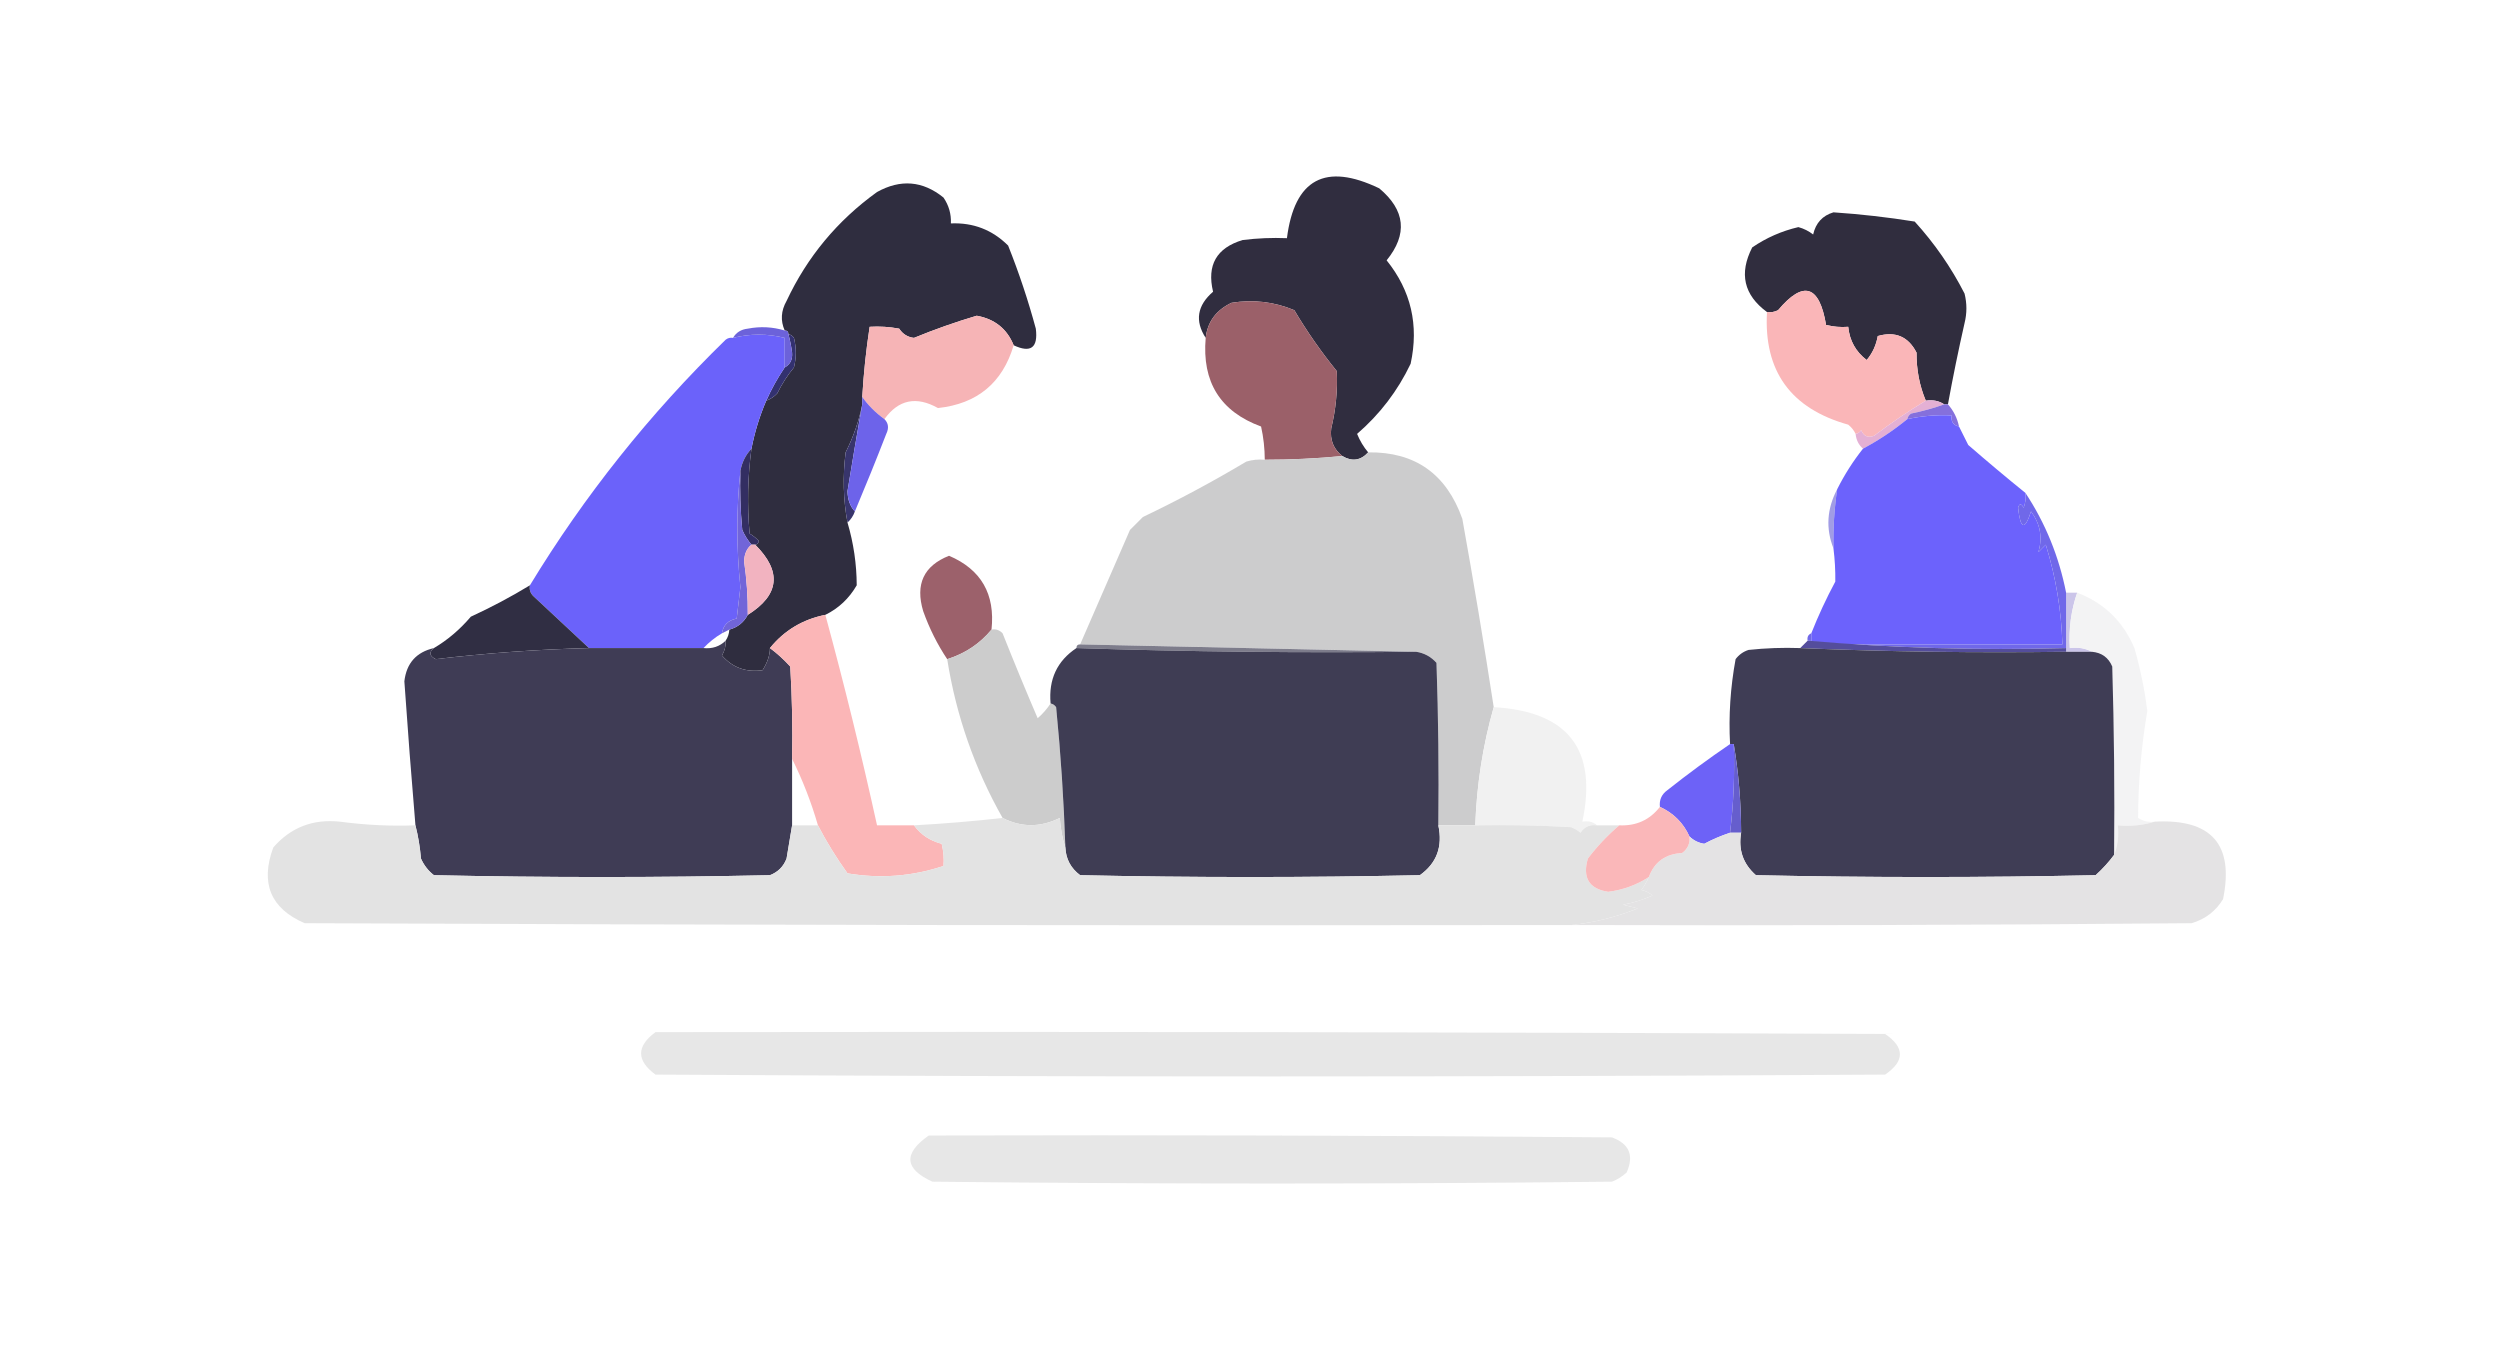 <?xml version="1.0" encoding="UTF-8"?>
<!DOCTYPE svg PUBLIC "-//W3C//DTD SVG 1.1//EN" "http://www.w3.org/Graphics/SVG/1.1/DTD/svg11.dtd">
<svg xmlns="http://www.w3.org/2000/svg" version="1.1" width="677px" height="369px" style="shape-rendering:geometricPrecision; text-rendering:geometricPrecision; image-rendering:optimizeQuality; fill-rule:evenodd; clip-rule:evenodd" xmlns:xlink="http://www.w3.org/1999/xlink">
<g><path style="opacity:1" fill="#2f2d3f" d="M 274.5,93.5 C 272.704,89.049 269.371,86.383 264.5,85.5C 258.742,87.211 253.075,89.211 247.5,91.5C 245.792,91.297 244.459,90.464 243.5,89C 240.854,88.503 238.187,88.336 235.5,88.5C 234.534,94.781 233.867,101.115 233.5,107.5C 233.5,108.167 233.5,108.833 233.5,109.5C 232.617,113.957 231.117,118.29 229,122.5C 228.18,129.014 228.347,135.347 229.5,141.5C 231.145,147.072 231.979,152.738 232,158.5C 229.926,162.077 227.093,164.744 223.5,166.5C 217.374,167.725 212.374,170.725 208.5,175.5C 208.495,177.401 207.828,179.401 206.5,181.5C 202.019,182.12 198.352,180.787 195.5,177.5C 196.246,176.264 196.579,174.93 196.5,173.5C 197.11,172.609 197.443,171.609 197.5,170.5C 199.754,169.876 201.421,168.543 202.5,166.5C 211.12,161.096 211.786,154.763 204.5,147.5C 205.043,147.44 205.376,147.107 205.5,146.5C 204.758,145.713 203.925,145.047 203,144.5C 202.309,136.805 202.475,129.139 203.5,121.5C 204.372,117.007 205.706,112.674 207.5,108.5C 208.643,108.092 209.643,107.425 210.5,106.5C 211.726,103.984 213.226,101.651 215,99.5C 215.667,96.833 215.667,94.167 215,91.5C 214.617,90.944 214.117,90.611 213.5,90.5C 213.5,89.833 213.167,89.5 212.5,89.5C 211.32,86.83 211.487,84.164 213,81.5C 218.587,69.575 226.754,59.742 237.5,52C 243.885,48.456 249.885,48.956 255.5,53.5C 256.946,55.618 257.613,57.951 257.5,60.5C 263.561,60.242 268.728,62.242 273,66.5C 275.945,73.881 278.445,81.381 280.5,89C 281.144,94.171 279.144,95.671 274.5,93.5 Z"/></g>
<g><path style="opacity:1" fill="#302d3f" d="M 370.5,122.5 C 368.465,124.73 366.132,125.063 363.5,123.5C 361.11,121.624 360.11,119.124 360.5,116C 361.742,110.88 362.242,105.713 362,100.5C 357.747,95.255 353.914,89.755 350.5,84C 345.028,81.715 339.362,81.048 333.5,82C 329.321,83.985 326.988,87.152 326.5,91.5C 323.516,86.898 324.182,82.732 328.5,79C 326.769,71.794 329.435,67.128 336.5,65C 340.486,64.501 344.486,64.335 348.5,64.5C 350.545,48.476 358.879,43.976 373.5,51C 380.574,56.925 381.241,63.425 375.5,70.5C 382.109,78.715 384.276,88.048 382,98.5C 378.509,105.829 373.676,112.162 367.5,117.5C 368.26,119.36 369.26,121.027 370.5,122.5 Z"/></g>
<g><path style="opacity:0.998" fill="#302d3e" d="M 527.5,109.5 C 527.167,109.5 526.833,109.5 526.5,109.5C 525.081,108.549 523.415,108.216 521.5,108.5C 519.802,104.457 518.969,100.123 519,95.5C 516.774,91.139 513.274,89.639 508.5,91C 508.05,93.501 507.05,95.667 505.5,97.5C 502.538,95.244 500.871,92.244 500.5,88.5C 498.473,88.662 496.473,88.496 494.5,88C 492.685,77.181 488.352,75.847 481.5,84C 480.552,84.483 479.552,84.65 478.5,84.5C 472.221,79.884 470.887,74.05 474.5,67C 478.3,64.397 482.467,62.564 487,61.5C 488.473,61.903 489.806,62.57 491,63.5C 491.709,60.38 493.542,58.38 496.5,57.5C 503.911,58.002 511.244,58.835 518.5,60C 523.863,65.89 528.363,72.39 532,79.5C 532.667,82.167 532.667,84.833 532,87.5C 530.327,94.878 528.827,102.211 527.5,109.5 Z"/></g>
<g><path style="opacity:1" fill="#9b6069" d="M 363.5,123.5 C 356.52,124.165 349.52,124.498 342.5,124.5C 342.492,121.455 342.159,118.455 341.5,115.5C 330.463,111.451 325.463,103.451 326.5,91.5C 326.988,87.152 329.321,83.985 333.5,82C 339.362,81.048 345.028,81.715 350.5,84C 353.914,89.755 357.747,95.255 362,100.5C 362.242,105.713 361.742,110.88 360.5,116C 360.11,119.124 361.11,121.624 363.5,123.5 Z"/></g>
<g><path style="opacity:1" fill="#33316f" d="M 213.5,90.5 C 214.117,90.611 214.617,90.944 215,91.5C 215.667,94.167 215.667,96.833 215,99.5C 213.226,101.651 211.726,103.984 210.5,106.5C 209.643,107.425 208.643,108.092 207.5,108.5C 208.901,105.366 210.568,102.366 212.5,99.5C 213.993,98.688 214.66,97.355 214.5,95.5C 214.272,93.793 213.938,92.126 213.5,90.5 Z"/></g>
<g><path style="opacity:1" fill="#f6b4b6" d="M 274.5,93.5 C 271.48,103.681 264.647,109.348 254,110.5C 248.141,107.207 243.308,108.207 239.5,113.5C 237.084,111.751 235.084,109.751 233.5,107.5C 233.867,101.115 234.534,94.781 235.5,88.5C 238.187,88.336 240.854,88.503 243.5,89C 244.459,90.464 245.792,91.297 247.5,91.5C 253.075,89.211 258.742,87.211 264.5,85.5C 269.371,86.383 272.704,89.049 274.5,93.5 Z"/></g>
<g><path style="opacity:1" fill="#6b62fa" d="M 212.5,99.5 C 210.568,102.366 208.901,105.366 207.5,108.5C 205.706,112.674 204.372,117.007 203.5,121.5C 201.94,123.156 200.94,125.156 200.5,127.5C 199.399,137.835 199.399,148.335 200.5,159C 200.167,161.833 199.833,164.667 199.5,167.5C 197.192,167.965 195.858,169.299 195.5,171.5C 193.651,172.593 191.984,173.926 190.5,175.5C 180.167,175.5 169.833,175.5 159.5,175.5C 154.52,170.855 149.52,166.188 144.5,161.5C 143.614,160.675 143.281,159.675 143.5,158.5C 158.267,134.21 175.934,112.043 196.5,92C 197.094,91.536 197.761,91.369 198.5,91.5C 203.142,90.327 207.809,90.327 212.5,91.5C 212.5,94.167 212.5,96.833 212.5,99.5 Z"/></g>
<g><path style="opacity:1" fill="#6c62da" d="M 212.5,89.5 C 213.167,89.5 213.5,89.833 213.5,90.5C 213.938,92.126 214.272,93.793 214.5,95.5C 214.66,97.355 213.993,98.688 212.5,99.5C 212.5,96.833 212.5,94.167 212.5,91.5C 207.809,90.327 203.142,90.327 198.5,91.5C 199.347,90.034 200.68,89.2 202.5,89C 205.888,88.341 209.221,88.508 212.5,89.5 Z"/></g>
<g><path style="opacity:1" fill="#fab6b8" d="M 521.5,108.5 C 516.78,111.351 512.114,114.517 507.5,118C 505.892,118.658 504.725,118.158 504,116.5C 503.617,117.056 503.117,117.389 502.5,117.5C 502.047,116.542 501.381,115.708 500.5,115C 484.92,110.644 477.587,100.477 478.5,84.5C 479.552,84.65 480.552,84.483 481.5,84C 488.352,75.847 492.685,77.181 494.5,88C 496.473,88.496 498.473,88.662 500.5,88.5C 500.871,92.244 502.538,95.244 505.5,97.5C 507.05,95.667 508.05,93.501 508.5,91C 513.274,89.639 516.774,91.139 519,95.5C 518.969,100.123 519.802,104.457 521.5,108.5 Z"/></g>
<g><path style="opacity:1" fill="#e4b0d4" d="M 521.5,108.5 C 523.415,108.216 525.081,108.549 526.5,109.5C 523.678,110.507 520.678,111.34 517.5,112C 516.944,112.383 516.611,112.883 516.5,113.5C 512.783,116.543 508.783,119.209 504.5,121.5C 503.326,120.486 502.66,119.153 502.5,117.5C 503.117,117.389 503.617,117.056 504,116.5C 504.725,118.158 505.892,118.658 507.5,118C 512.114,114.517 516.78,111.351 521.5,108.5 Z"/></g>
<g><path style="opacity:1" fill="#8570dc" d="M 526.5,109.5 C 526.833,109.5 527.167,109.5 527.5,109.5C 529.025,111.216 530.025,113.216 530.5,115.5C 528.952,115.179 528.285,114.179 528.5,112.5C 524.434,112.307 520.434,112.64 516.5,113.5C 516.611,112.883 516.944,112.383 517.5,112C 520.678,111.34 523.678,110.507 526.5,109.5 Z"/></g>
<g><path style="opacity:1" fill="#6c62fc" d="M 530.5,115.5 C 531.32,117.14 532.153,118.807 533,120.5C 538.145,124.971 543.312,129.304 548.5,133.5C 548.657,134.873 548.49,136.207 548,137.5C 547.346,136.304 546.846,136.304 546.5,137.5C 547.14,143.387 548.307,143.72 550,138.5C 552.506,141.87 553.172,145.537 552,149.5C 552.667,148.833 553.333,148.167 554,147.5C 556.721,156.274 558.221,165.274 558.5,174.5C 535.833,174.5 513.167,174.5 490.5,174.5C 490.5,173.5 490.5,172.5 490.5,171.5C 492.382,166.735 494.548,162.068 497,157.5C 497.044,154.525 496.877,151.525 496.5,148.5C 496.392,143.13 496.725,137.797 497.5,132.5C 499.492,128.53 501.826,124.863 504.5,121.5C 508.783,119.209 512.783,116.543 516.5,113.5C 520.434,112.64 524.434,112.307 528.5,112.5C 528.285,114.179 528.952,115.179 530.5,115.5 Z"/></g>
<g><path style="opacity:1" fill="#38356c" d="M 233.5,109.5 C 232.111,117.284 230.778,125.117 229.5,133C 229.547,135.295 230.213,137.129 231.5,138.5C 231.068,139.71 230.401,140.71 229.5,141.5C 228.347,135.347 228.18,129.014 229,122.5C 231.117,118.29 232.617,113.957 233.5,109.5 Z"/></g>
<g><path style="opacity:0.992" fill="#cbcbcc" d="M 370.5,122.5 C 383.185,122.325 391.685,128.325 396,140.5C 399.048,157.452 401.881,174.452 404.5,191.5C 401.562,201.806 399.895,212.472 399.5,223.5C 396.167,223.5 392.833,223.5 389.5,223.5C 389.667,208.83 389.5,194.163 389,179.5C 387.512,177.84 385.679,176.84 383.5,176.5C 353.167,175.833 322.833,175.167 292.5,174.5C 296.988,164.188 301.488,153.855 306,143.5C 307.167,142.333 308.333,141.167 309.5,140C 319.065,135.436 328.398,130.436 337.5,125C 339.134,124.506 340.801,124.34 342.5,124.5C 349.52,124.498 356.52,124.165 363.5,123.5C 366.132,125.063 368.465,124.73 370.5,122.5 Z"/></g>
<g><path style="opacity:1" fill="#6d63ea" d="M 233.5,107.5 C 235.084,109.751 237.084,111.751 239.5,113.5C 240.598,114.601 240.765,115.934 240,117.5C 237.257,124.569 234.423,131.569 231.5,138.5C 230.213,137.129 229.547,135.295 229.5,133C 230.778,125.117 232.111,117.284 233.5,109.5C 233.5,108.833 233.5,108.167 233.5,107.5 Z"/></g>
<g><path style="opacity:1" fill="#332e62" d="M 203.5,121.5 C 202.475,129.139 202.309,136.805 203,144.5C 203.925,145.047 204.758,145.713 205.5,146.5C 205.376,147.107 205.043,147.44 204.5,147.5C 204.167,147.5 203.833,147.5 203.5,147.5C 202.496,146.317 201.662,144.984 201,143.5C 200.501,138.177 200.334,132.844 200.5,127.5C 200.94,125.156 201.94,123.156 203.5,121.5 Z"/></g>
<g><path style="opacity:0.665" fill="#726bd9" d="M 497.5,132.5 C 496.725,137.797 496.392,143.13 496.5,148.5C 494.383,143.135 494.716,137.801 497.5,132.5 Z"/></g>
<g><path style="opacity:1" fill="#7165d9" d="M 200.5,127.5 C 200.334,132.844 200.501,138.177 201,143.5C 201.662,144.984 202.496,146.317 203.5,147.5C 202.235,148.514 201.569,150.014 201.5,152C 202.198,156.811 202.531,161.644 202.5,166.5C 201.421,168.543 199.754,169.876 197.5,170.5C 196.833,170.833 196.167,171.167 195.5,171.5C 195.858,169.299 197.192,167.965 199.5,167.5C 199.833,164.667 200.167,161.833 200.5,159C 199.399,148.335 199.399,137.835 200.5,127.5 Z"/></g>
<g><path style="opacity:1" fill="#f2b3c0" d="M 203.5,147.5 C 203.833,147.5 204.167,147.5 204.5,147.5C 211.786,154.763 211.12,161.096 202.5,166.5C 202.531,161.644 202.198,156.811 201.5,152C 201.569,150.014 202.235,148.514 203.5,147.5 Z"/></g>
<g><path style="opacity:1" fill="#9c616b" d="M 268.5,170.5 C 265.335,174.317 261.335,176.984 256.5,178.5C 253.835,174.503 251.668,170.17 250,165.5C 247.812,158.215 250.145,153.215 257,150.5C 265.698,154.215 269.531,160.881 268.5,170.5 Z"/></g>
<g><path style="opacity:0.906" fill="#c5bfe6" d="M 559.5,160.5 C 560.5,160.5 561.5,160.5 562.5,160.5C 560.849,165.324 560.183,170.324 560.5,175.5C 562.735,175.205 564.735,175.539 566.5,176.5C 564.167,176.5 561.833,176.5 559.5,176.5C 559.5,176.167 559.5,175.833 559.5,175.5C 559.5,170.5 559.5,165.5 559.5,160.5 Z"/></g>
<g><path style="opacity:1" fill="#302e43" d="M 143.5,158.5 C 143.281,159.675 143.614,160.675 144.5,161.5C 149.52,166.188 154.52,170.855 159.5,175.5C 145.598,175.852 131.765,176.852 118,178.5C 116.272,177.648 116.105,176.648 117.5,175.5C 121.195,173.322 124.528,170.489 127.5,167C 133.07,164.436 138.403,161.602 143.5,158.5 Z"/></g>
<g><path style="opacity:0.984" fill="#cbcbcb" d="M 268.5,170.5 C 269.675,170.281 270.675,170.614 271.5,171.5C 274.578,179.241 277.744,186.908 281,194.5C 282.376,193.295 283.542,191.962 284.5,190.5C 285.117,190.611 285.617,190.944 286,191.5C 287.252,204.134 288.086,216.8 288.5,229.5C 287.683,227.031 287.183,224.365 287,221.5C 281.748,224.097 276.581,224.097 271.5,221.5C 263.922,208.102 258.922,193.769 256.5,178.5C 261.335,176.984 265.335,174.317 268.5,170.5 Z"/></g>
<g><path style="opacity:1" fill="#7068e9" d="M 548.5,133.5 C 553.904,141.694 557.571,150.694 559.5,160.5C 559.5,165.5 559.5,170.5 559.5,175.5C 535.809,176.157 512.476,175.49 489.5,173.5C 489.328,172.508 489.662,171.842 490.5,171.5C 490.5,172.5 490.5,173.5 490.5,174.5C 513.167,174.5 535.833,174.5 558.5,174.5C 558.221,165.274 556.721,156.274 554,147.5C 553.333,148.167 552.667,148.833 552,149.5C 553.172,145.537 552.506,141.87 550,138.5C 548.307,143.72 547.14,143.387 546.5,137.5C 546.846,136.304 547.346,136.304 548,137.5C 548.49,136.207 548.657,134.873 548.5,133.5 Z"/></g>
<g><path style="opacity:0.944" fill="#f2f2f3" d="M 562.5,160.5 C 569.755,163.254 574.922,168.254 578,175.5C 579.596,181.073 580.762,186.739 581.5,192.5C 579.862,202.123 579.029,211.79 579,221.5C 580.356,222.38 581.856,222.714 583.5,222.5C 580.375,223.479 577.042,223.813 573.5,223.5C 573.806,226.385 573.473,229.052 572.5,231.5C 572.667,214.497 572.5,197.497 572,180.5C 570.982,178.072 569.148,176.738 566.5,176.5C 564.735,175.539 562.735,175.205 560.5,175.5C 560.183,170.324 560.849,165.324 562.5,160.5 Z"/></g>
<g><path style="opacity:1" fill="#7d7c8b" d="M 292.5,174.5 C 322.833,175.167 353.167,175.833 383.5,176.5C 352.662,176.831 321.995,176.498 291.5,175.5C 291.5,174.833 291.833,174.5 292.5,174.5 Z"/></g>
<g><path style="opacity:1" fill="#544d9c" d="M 489.5,173.5 C 512.476,175.49 535.809,176.157 559.5,175.5C 559.5,175.833 559.5,176.167 559.5,176.5C 535.328,176.831 511.328,176.498 487.5,175.5C 488.167,174.833 488.833,174.167 489.5,173.5 Z"/></g>
<g><path style="opacity:1" fill="#3f3c55" d="M 196.5,173.5 C 196.579,174.93 196.246,176.264 195.5,177.5C 198.352,180.787 202.019,182.12 206.5,181.5C 207.828,179.401 208.495,177.401 208.5,175.5C 210.437,176.931 212.27,178.598 214,180.5C 214.5,188.827 214.666,197.16 214.5,205.5C 214.5,211.5 214.5,217.5 214.5,223.5C 214.002,226.487 213.502,229.487 213,232.5C 212.167,234.667 210.667,236.167 208.5,237C 178.167,237.667 147.833,237.667 117.5,237C 115.951,235.786 114.785,234.286 114,232.5C 113.741,229.413 113.241,226.413 112.5,223.5C 111.4,210.496 110.4,197.496 109.5,184.5C 110.068,179.6 112.735,176.6 117.5,175.5C 116.105,176.648 116.272,177.648 118,178.5C 131.765,176.852 145.598,175.852 159.5,175.5C 169.833,175.5 180.167,175.5 190.5,175.5C 192.886,175.741 194.886,175.075 196.5,173.5 Z"/></g>
<g><path style="opacity:1" fill="#3f3d55" d="M 487.5,175.5 C 511.328,176.498 535.328,176.831 559.5,176.5C 561.833,176.5 564.167,176.5 566.5,176.5C 569.148,176.738 570.982,178.072 572,180.5C 572.5,197.497 572.667,214.497 572.5,231.5C 571.069,233.437 569.402,235.27 567.5,237C 536.833,237.667 506.167,237.667 475.5,237C 472.034,233.96 470.7,230.126 471.5,225.5C 471.483,217.299 470.817,209.299 469.5,201.5C 469.167,201.5 468.833,201.5 468.5,201.5C 468.088,193.847 468.588,186.181 470,178.5C 470.903,177.299 472.069,176.465 473.5,176C 478.155,175.501 482.821,175.334 487.5,175.5 Z"/></g>
<g><path style="opacity:1" fill="#3f3d54" d="M 291.5,175.5 C 321.995,176.498 352.662,176.831 383.5,176.5C 385.679,176.84 387.512,177.84 389,179.5C 389.5,194.163 389.667,208.83 389.5,223.5C 390.729,229.255 389.062,233.755 384.5,237C 353.833,237.667 323.167,237.667 292.5,237C 289.976,235.117 288.642,232.617 288.5,229.5C 288.086,216.8 287.252,204.134 286,191.5C 285.617,190.944 285.117,190.611 284.5,190.5C 283.925,183.984 286.258,178.984 291.5,175.5 Z"/></g>
<g><path style="opacity:0.983" fill="#f1f1f1" d="M 404.5,191.5 C 424.66,192.641 432.66,202.975 428.5,222.5C 430.099,222.232 431.432,222.566 432.5,223.5C 430.549,223.227 429.049,223.893 428,225.5C 427.25,224.874 426.416,224.374 425.5,224C 416.84,223.5 408.173,223.334 399.5,223.5C 399.895,212.472 401.562,201.806 404.5,191.5 Z"/></g>
<g><path style="opacity:1" fill="#fbb6b7" d="M 223.5,166.5 C 228.633,185.364 233.299,204.364 237.5,223.5C 240.833,223.5 244.167,223.5 247.5,223.5C 249.332,226.011 251.832,227.678 255,228.5C 255.495,230.473 255.662,232.473 255.5,234.5C 247.025,237.332 238.359,237.999 229.5,236.5C 226.447,232.243 223.78,227.909 221.5,223.5C 219.673,217.2 217.34,211.2 214.5,205.5C 214.666,197.16 214.5,188.827 214,180.5C 212.27,178.598 210.437,176.931 208.5,175.5C 212.374,170.725 217.374,167.725 223.5,166.5 Z"/></g>
<g><path style="opacity:1" fill="#6d62f7" d="M 468.5,201.5 C 468.833,201.5 469.167,201.5 469.5,201.5C 469.801,209.586 469.467,217.586 468.5,225.5C 466.074,226.308 463.741,227.308 461.5,228.5C 459.927,228.248 458.594,227.582 457.5,226.5C 455.855,222.855 453.188,220.188 449.5,218.5C 449.297,216.61 449.963,215.11 451.5,214C 457.063,209.591 462.729,205.424 468.5,201.5 Z"/></g>
<g><path style="opacity:1" fill="#665ecd" d="M 469.5,201.5 C 470.817,209.299 471.483,217.299 471.5,225.5C 470.5,225.5 469.5,225.5 468.5,225.5C 469.467,217.586 469.801,209.586 469.5,201.5 Z"/></g>
<g><path style="opacity:0.969" fill="#e3e3e3" d="M 271.5,221.5 C 276.581,224.097 281.748,224.097 287,221.5C 287.183,224.365 287.683,227.031 288.5,229.5C 288.642,232.617 289.976,235.117 292.5,237C 323.167,237.667 353.833,237.667 384.5,237C 389.062,233.755 390.729,229.255 389.5,223.5C 392.833,223.5 396.167,223.5 399.5,223.5C 408.173,223.334 416.84,223.5 425.5,224C 426.416,224.374 427.25,224.874 428,225.5C 429.049,223.893 430.549,223.227 432.5,223.5C 434.5,223.5 436.5,223.5 438.5,223.5C 435.363,226.165 432.529,229.165 430,232.5C 428.488,237.71 430.321,240.71 435.5,241.5C 439.504,240.994 443.171,239.66 446.5,237.5C 445.972,238.721 445.305,239.887 444.5,241C 445.624,241.249 446.624,241.749 447.5,242.5C 444.938,243.641 442.272,244.474 439.5,245C 440.833,245.333 442.167,245.667 443.5,246C 437.684,248.332 431.684,249.832 425.5,250.5C 311.166,250.667 196.833,250.5 82.5,250C 73.273,246.016 70.44,239.182 74,229.5C 78.709,224.078 84.709,221.745 92,222.5C 98.907,223.422 105.74,223.756 112.5,223.5C 113.241,226.413 113.741,229.413 114,232.5C 114.785,234.286 115.951,235.786 117.5,237C 147.833,237.667 178.167,237.667 208.5,237C 210.667,236.167 212.167,234.667 213,232.5C 213.502,229.487 214.002,226.487 214.5,223.5C 216.833,223.5 219.167,223.5 221.5,223.5C 223.78,227.909 226.447,232.243 229.5,236.5C 238.359,237.999 247.025,237.332 255.5,234.5C 255.662,232.473 255.495,230.473 255,228.5C 251.832,227.678 249.332,226.011 247.5,223.5C 255.665,223.05 263.665,222.384 271.5,221.5 Z"/></g>
<g><path style="opacity:0.976" fill="#e3e2e3" d="M 583.5,222.5 C 598.869,221.691 605.036,228.691 602,243.5C 600.019,246.745 597.186,248.911 593.5,250C 537.501,250.5 481.501,250.667 425.5,250.5C 431.684,249.832 437.684,248.332 443.5,246C 442.167,245.667 440.833,245.333 439.5,245C 442.272,244.474 444.938,243.641 447.5,242.5C 446.624,241.749 445.624,241.249 444.5,241C 445.305,239.887 445.972,238.721 446.5,237.5C 448.019,233.397 451.019,231.231 455.5,231C 457.037,229.89 457.703,228.39 457.5,226.5C 458.594,227.582 459.927,228.248 461.5,228.5C 463.741,227.308 466.074,226.308 468.5,225.5C 469.5,225.5 470.5,225.5 471.5,225.5C 470.7,230.126 472.034,233.96 475.5,237C 506.167,237.667 536.833,237.667 567.5,237C 569.402,235.27 571.069,233.437 572.5,231.5C 573.473,229.052 573.806,226.385 573.5,223.5C 577.042,223.813 580.375,223.479 583.5,222.5 Z"/></g>
<g><path style="opacity:1" fill="#fab7b9" d="M 449.5,218.5 C 453.188,220.188 455.855,222.855 457.5,226.5C 457.703,228.39 457.037,229.89 455.5,231C 451.019,231.231 448.019,233.397 446.5,237.5C 443.171,239.66 439.504,240.994 435.5,241.5C 430.321,240.71 428.488,237.71 430,232.5C 432.529,229.165 435.363,226.165 438.5,223.5C 443.088,223.704 446.755,222.037 449.5,218.5 Z"/></g>
<g><path style="opacity:0.912" fill="#e5e5e5" d="M 177.5,279.5 C 288.501,279.333 399.501,279.5 510.5,280C 515.833,283.667 515.833,287.333 510.5,291C 399.5,291.667 288.5,291.667 177.5,291C 172.316,287.19 172.316,283.356 177.5,279.5 Z"/></g>
<g><path style="opacity:0.891" fill="#e5e5e5" d="M 251.5,307.5 C 313.168,307.333 374.834,307.5 436.5,308C 441.214,309.726 442.547,312.892 440.5,317.5C 439.335,318.584 438.002,319.417 436.5,320C 375.167,320.667 313.833,320.667 252.5,320C 244.893,316.532 244.56,312.365 251.5,307.5 Z"/></g>
</svg>
